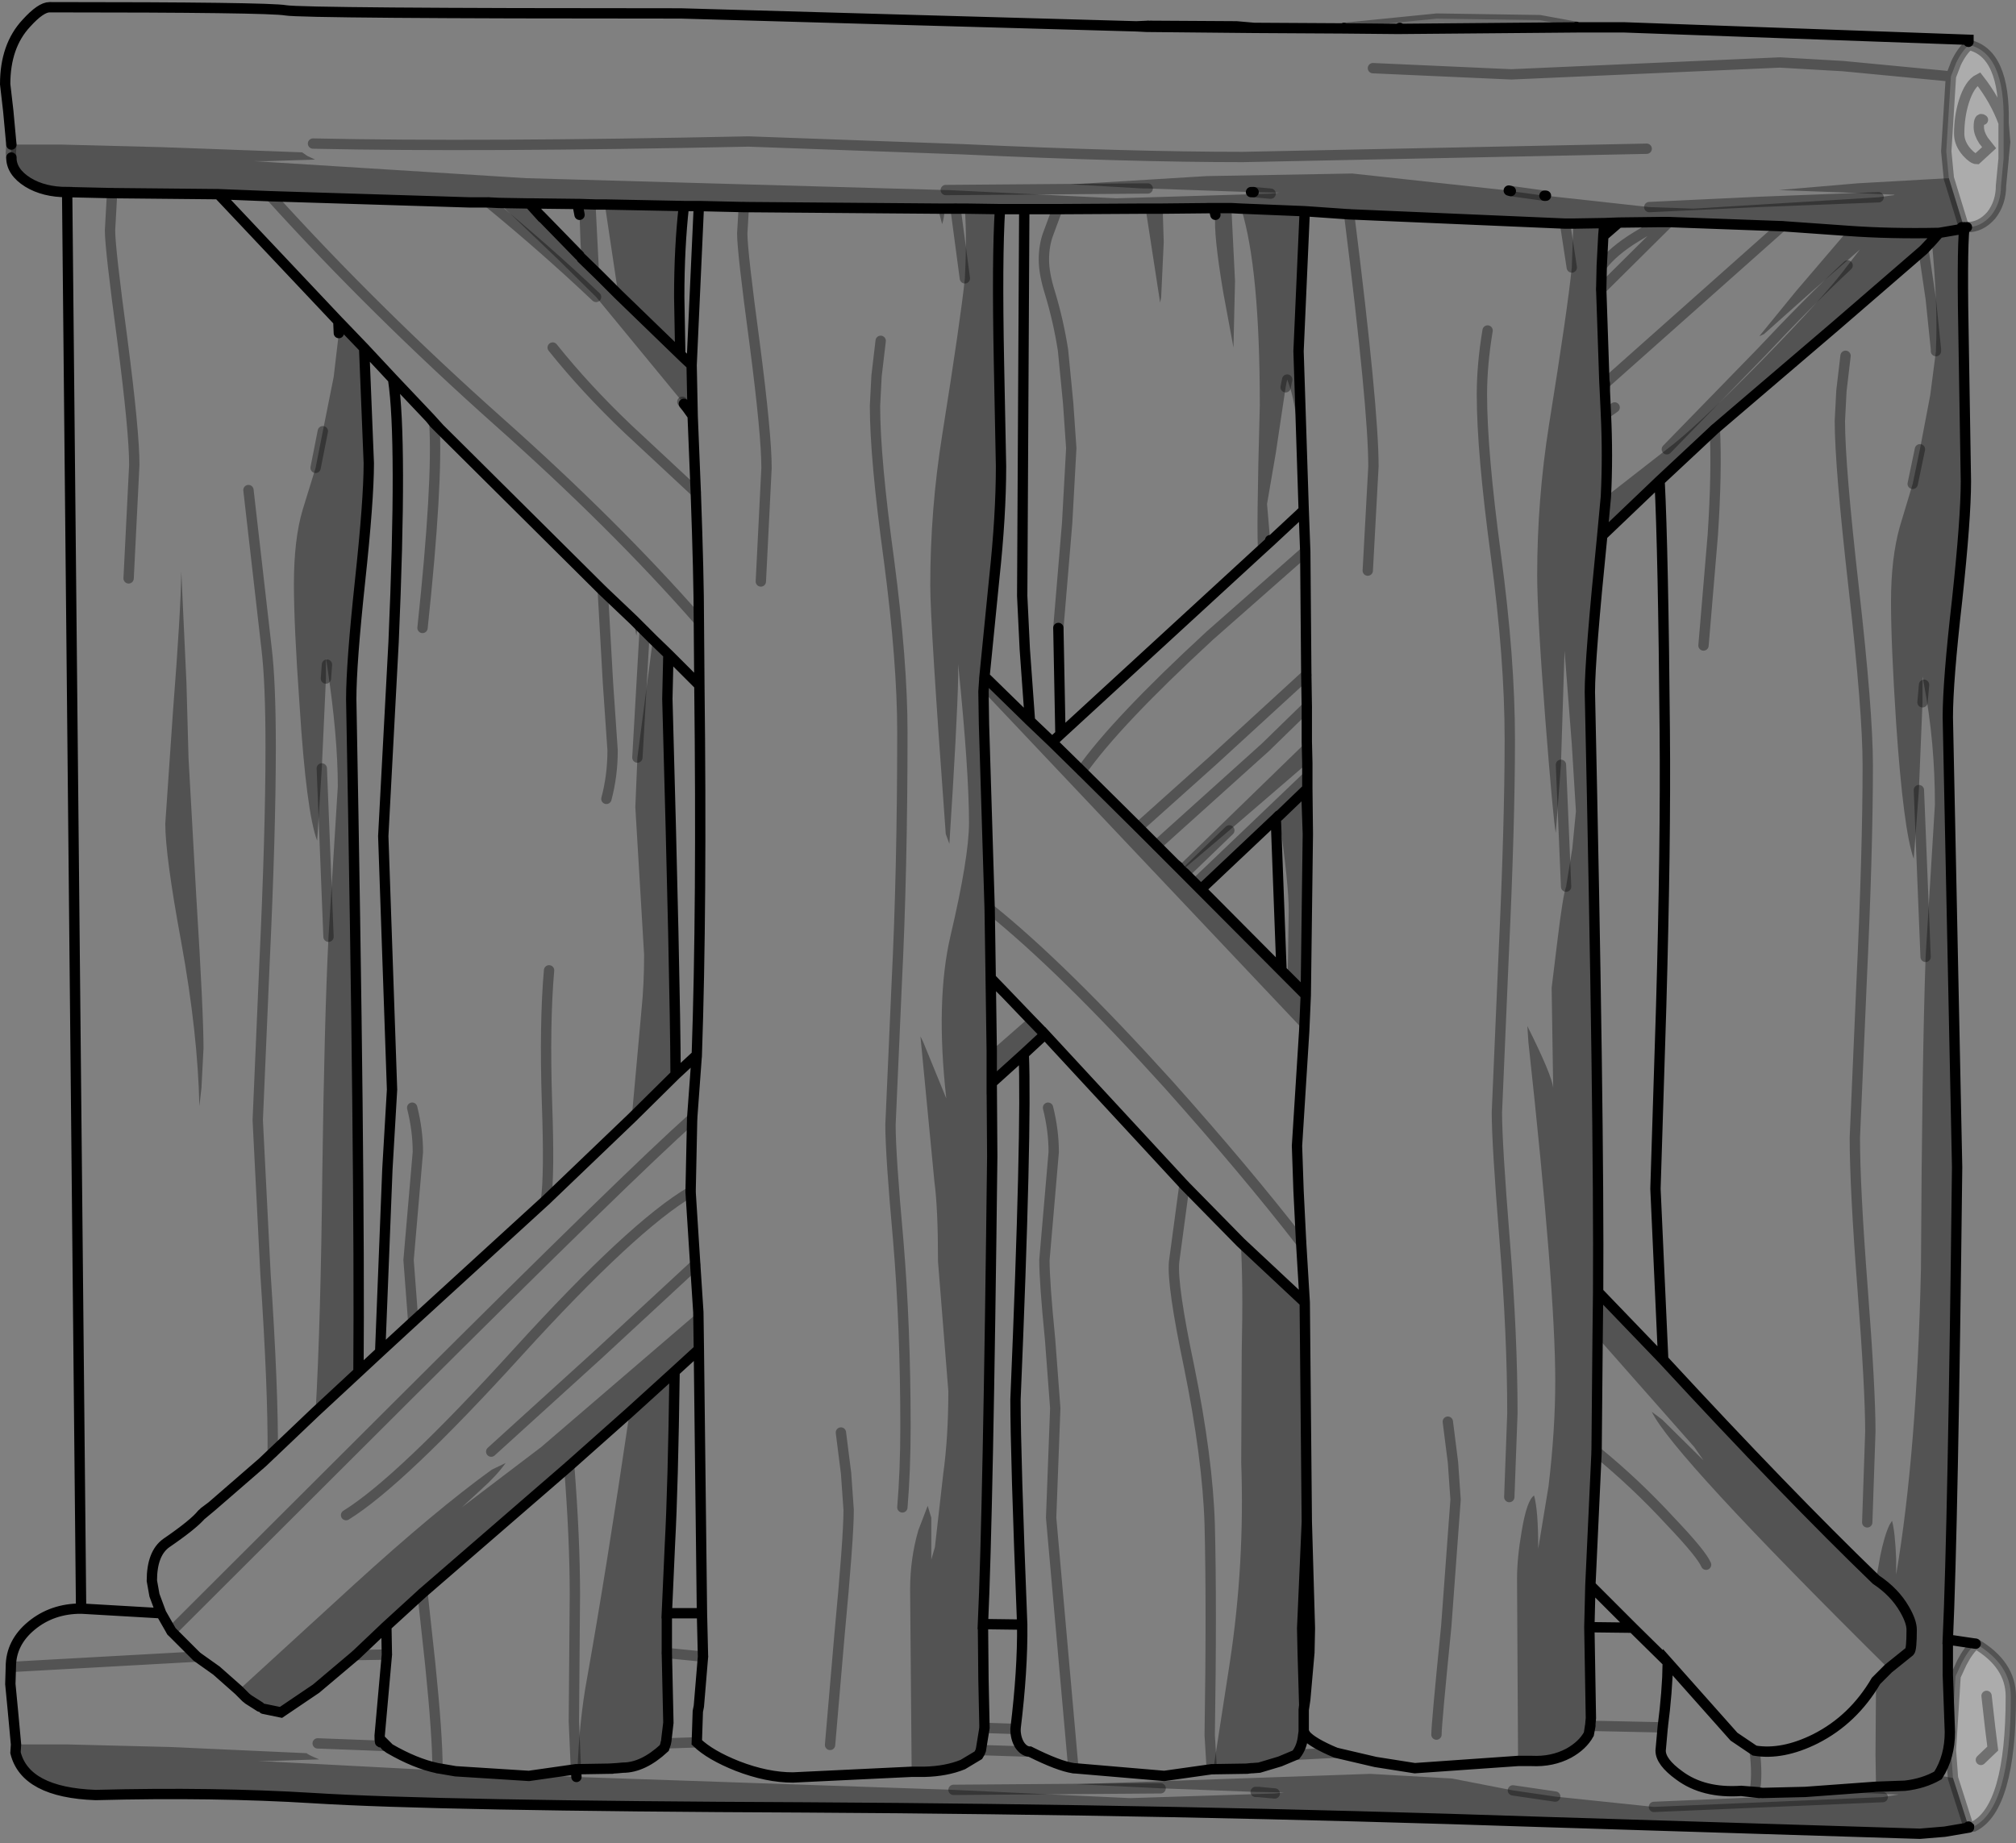 <?xml version="1.0" encoding="UTF-8" standalone="no"?>
<svg xmlns:xlink="http://www.w3.org/1999/xlink" height="178.45px" width="195.15px" xmlns="http://www.w3.org/2000/svg">
  <rect width="100%" height="100%" fill="#808080" stroke="none"/>
  <g transform="matrix(1.0, 0.0, 0.0, 1.0, 97.55, 89.1)">
    <path d="M91.3 -81.7 L80.85 -82.7 74.75 -83.05 48.75 -81.9 35.35 -82.5 48.75 -81.9 74.75 -83.05 80.85 -82.7 91.3 -81.7 90.85 -74.45 91.1 -71.85 82.25 -71.35 74.65 -70.7 81.25 -70.45 85.85 -70.25 85.75 -70.2 84.3 -70.0 72.7 -69.55 62.1 -69.05 72.7 -69.55 84.3 -70.0 66.4 -68.9 62.1 -69.05 52.1 -70.15 51.95 -70.15 49.05 -70.55 48.7 -70.6 48.5 -70.65 33.35 -72.3 19.25 -72.05 6.15 -71.25 13.1 -70.85 -5.8 -70.7 13.1 -70.85 13.55 -70.85 23.55 -70.5 23.8 -70.5 26.3 -70.45 25.45 -70.35 10.5 -69.9 -5.8 -70.7 -6.0 -70.7 -46.65 -71.85 -73.0 -73.5 -71.7 -73.5 -67.05 -73.65 -67.8 -74.0 -68.3 -74.35 -81.85 -74.85 -91.55 -75.1 -96.45 -75.1 -96.75 -78.35 -97.05 -80.95 Q-97.05 -84.65 -95.0 -86.85 -93.6 -88.4 -92.75 -88.4 -71.55 -88.4 -69.9 -88.1 -68.2 -87.8 -31.65 -87.8 L-8.85 -87.15 12.45 -86.55 13.45 -86.5 23.85 -86.4 32.45 -86.35 37.75 -86.3 55.15 -86.45 59.7 -86.45 93.0 -85.25 93.0 -85.05 93.05 -84.75 Q92.35 -84.15 91.8 -83.0 L91.3 -81.7 M53.95 -67.45 L54.75 -67.45 54.6 -63.2 53.95 -67.45 54.6 -63.2 Q54.2 -59.2 52.4 -48.0 51.25 -40.75 51.25 -33.4 51.25 -29.65 52.05 -19.3 52.8 -9.75 53.05 -8.45 L53.55 -15.05 54.05 -3.25 53.55 -15.05 53.9 -26.1 54.0 -24.8 54.6 -17.05 55.0 -10.55 54.65 -6.95 54.05 -3.25 Q53.75 -2.5 53.2 2.05 L52.65 6.55 52.8 16.25 Q52.7 15.05 50.3 10.25 L50.4 11.8 Q53.0 35.65 53.0 44.6 53.0 49.35 52.35 54.8 L51.35 60.85 51.35 60.7 Q51.35 57.15 50.95 55.7 50.25 56.15 49.75 59.15 49.3 61.75 49.3 63.75 L49.4 81.4 39.4 82.1 35.6 81.5 31.75 80.6 Q29.5 79.65 28.85 78.9 L28.65 78.55 28.85 78.9 Q29.5 79.65 31.75 80.6 L35.6 81.5 39.4 82.1 49.4 81.4 49.4 81.45 50.7 81.4 Q52.7 81.5 54.3 80.65 55.65 79.9 56.25 78.8 L56.4 78.0 56.25 78.8 56.4 77.85 56.4 77.8 56.45 77.25 56.3 68.45 60.5 68.5 56.4 64.4 57.0 51.45 57.1 40.4 66.45 51.0 67.35 52.3 63.35 48.35 62.35 47.6 Q64.3 51.7 85.25 72.45 L84.05 73.65 84.0 80.8 84.05 83.9 77.2 84.4 81.5 84.45 86.25 84.65 84.7 84.9 62.55 85.85 84.7 84.9 62.55 85.85 53.0 84.85 48.9 84.25 43.0 83.1 35.1 82.65 6.6 83.65 14.8 84.05 24.0 84.4 24.25 84.4 25.85 84.55 24.25 84.4 26.75 84.45 25.85 84.55 11.85 85.0 -5.25 84.2 14.8 84.05 -5.25 84.2 -41.75 82.95 -45.65 82.75 -41.8 82.2 -41.75 82.95 -41.8 82.2 -45.65 82.75 -50.15 82.55 -53.45 82.4 -72.55 81.4 -71.3 81.4 -66.65 81.25 Q-67.85 80.75 -67.85 80.65 L-81.1 80.05 -91.1 79.8 -96.0 79.8 -96.3 76.55 -96.55 73.95 -96.5 72.3 Q-96.5 69.95 -94.5 68.3 -92.5 66.65 -89.7 66.65 L-91.05 -70.5 -86.7 -70.4 -86.9 -66.8 Q-86.9 -65.05 -85.7 -56.15 -84.55 -47.3 -84.55 -44.1 L-85.1 -33.1 -84.55 -44.1 Q-84.55 -47.3 -85.7 -56.15 -86.9 -65.05 -86.9 -66.8 L-86.7 -70.4 -76.4 -70.3 -71.35 -70.1 -52.0 -69.5 -50.25 -69.5 -49.25 -69.45 -43.55 -64.0 -39.85 -60.35 -31.5 -50.2 -31.35 -50.0 -31.0 -49.55 -30.5 -48.9 -30.5 -48.85 -30.2 -41.45 Q-29.9 -33.2 -29.9 -29.0 L-29.85 -22.75 -29.9 -29.0 Q-38.05 -38.3 -49.3 -48.3 -61.25 -58.95 -71.35 -70.1 -61.25 -58.95 -49.3 -48.3 -38.05 -38.3 -29.9 -29.0 -29.9 -33.2 -30.2 -41.45 L-30.5 -48.85 -30.5 -48.9 -30.6 -53.75 -29.9 -69.15 -25.55 -69.05 -6.75 -68.9 -6.35 -67.4 Q-6.15 -68.0 -6.1 -68.9 L-5.05 -68.9 -4.15 -68.9 Q-3.95 -66.0 -4.15 -62.15 L-5.05 -68.9 -4.15 -62.15 Q-4.55 -58.25 -6.35 -46.95 -7.5 -39.75 -7.5 -32.4 -7.5 -28.75 -6.0 -8.35 L-5.65 -7.4 Q-4.9 -19.0 -4.8 -23.45 L-4.8 -24.8 Q-3.75 -14.45 -3.75 -9.45 -3.75 -6.1 -5.55 1.55 -7.0 7.8 -5.95 17.25 L-8.2 11.75 -8.45 11.25 -7.1 25.3 Q-6.75 27.9 -6.75 33.05 L-5.75 45.6 Q-5.75 50.05 -6.25 53.65 L-7.05 60.7 -7.4 61.9 -7.4 57.85 -7.75 56.7 -8.65 59.05 Q-9.45 61.8 -9.45 64.8 L-9.3 82.45 -20.8 83.0 Q-23.3 83.0 -26.15 81.9 -28.8 80.85 -30.1 79.6 L-30.0 76.6 -29.9 76.1 -29.5 71.3 -29.6 67.1 -29.5 71.3 -29.9 76.1 -30.0 76.6 -30.1 79.6 Q-28.8 80.85 -26.15 81.9 -23.3 83.0 -20.8 83.0 L-9.3 82.45 -9.3 82.5 -8.05 82.45 Q-5.95 82.4 -4.35 81.75 L-2.85 80.85 -2.7 80.6 -2.6 80.35 -2.25 78.2 -2.35 73.5 -2.4 68.15 1.4 68.2 Q0.75 51.8 0.75 46.4 1.85 20.25 1.55 12.95 L3.6 11.05 17.1 25.65 3.6 11.05 2.05 9.45 -1.55 12.6 -1.65 5.65 -1.65 5.6 -1.75 -1.1 -2.3 -19.0 -2.35 -22.15 28.7 10.7 28.85 7.25 28.85 7.2 29.05 -8.35 29.0 -12.75 29.0 -14.6 29.0 -15.2 29.0 -14.6 17.8 -3.9 17.15 -4.55 16.85 -4.8 21.45 -8.7 29.0 -15.2 28.95 -17.3 28.95 -20.65 28.9 -23.75 28.8 -35.7 28.9 -23.75 28.95 -20.65 28.95 -17.3 16.5 -5.2 16.2 -5.45 14.4 -7.25 12.65 -9.0 19.85 -15.45 28.9 -23.75 19.85 -15.45 12.65 -9.0 7.15 -14.45 4.3 -17.25 2.15 -19.3 1.65 -26.25 1.4 -31.4 1.6 -68.85 4.8 -68.85 13.35 -68.9 14.75 -59.8 14.85 -60.3 15.1 -65.65 15.0 -68.9 19.95 -68.95 20.1 -68.95 20.1 -68.3 Q19.9 -66.55 20.85 -60.85 L21.85 -55.45 22.0 -61.9 21.65 -68.95 22.6 -68.9 Q24.4 -63.1 24.4 -49.85 24.05 -37.15 24.25 -35.6 L5.1 -18.0 4.9 -28.3 5.1 -18.0 24.25 -35.6 25.4 -36.65 25.4 -36.8 25.1 -40.3 25.95 -45.25 26.9 -51.6 27.05 -52.35 Q27.95 -50.15 28.15 -46.15 L28.3 -39.35 28.65 -39.7 28.15 -55.1 28.75 -68.65 33.05 -68.35 53.95 -67.45 M59.15 -67.55 L63.2 -67.6 64.0 -67.6 74.95 -67.2 81.3 -66.75 76.3 -60.9 72.75 -56.55 73.2 -56.75 77.8 -60.85 82.5 -64.95 81.3 -63.4 Q77.45 -59.8 72.95 -55.0 L63.8 -45.6 72.95 -55.0 Q77.45 -59.8 81.3 -63.4 79.25 -60.6 72.95 -54.15 66.5 -47.6 63.8 -45.6 L57.9 -41.0 Q58.1 -44.95 57.9 -49.05 L57.8 -51.25 57.75 -52.25 57.45 -61.1 57.5 -63.35 57.65 -66.25 59.15 -67.55 M46.45 -57.1 Q45.9 -53.8 45.9 -50.9 45.9 -45.4 47.25 -35.35 48.6 -25.35 48.6 -17.5 48.6 -9.25 48.0 3.5 L47.35 18.6 Q47.35 21.65 48.1 30.95 48.85 40.25 48.85 47.75 L48.55 55.85 48.85 47.75 Q48.85 40.25 48.1 30.95 47.35 21.65 47.35 18.6 L48.0 3.5 Q48.6 -9.25 48.6 -17.5 48.6 -25.35 47.25 -35.35 45.9 -45.4 45.9 -50.9 45.9 -53.8 46.45 -57.1 M57.75 -52.25 L57.8 -51.95 57.8 -51.25 57.8 -51.95 57.75 -52.25 M61.85 -74.7 L44.75 -74.35 22.75 -73.9 Q11.8 -73.9 -4.4 -74.65 L-25.1 -75.4 Q-51.1 -74.85 -67.25 -75.2 -51.1 -74.85 -25.1 -75.4 L-4.4 -74.65 Q11.8 -73.9 22.75 -73.9 L44.75 -74.35 61.85 -74.7 M57.45 -61.1 L64.0 -67.6 57.45 -61.1 M57.8 -51.95 L74.95 -67.2 57.8 -51.95 M57.5 -63.35 Q58.6 -64.8 60.8 -66.15 L63.2 -67.6 60.8 -66.15 Q58.6 -64.8 57.5 -63.35 M20.1 -68.3 L19.95 -68.95 20.1 -68.3 M4.9 -28.3 L5.75 -38.45 6.15 -45.7 5.85 -50.05 5.35 -55.2 Q4.9 -58.05 4.1 -60.7 3.5 -62.6 3.5 -63.95 3.5 -65.4 3.95 -66.55 L4.8 -68.85 3.95 -66.55 Q3.5 -65.4 3.5 -63.95 3.5 -62.6 4.1 -60.7 4.9 -58.05 5.35 -55.2 L5.85 -50.05 6.15 -45.7 5.75 -38.45 4.9 -28.3 M5.1 -18.0 L4.3 -17.25 5.1 -18.0 M25.45 -70.35 L23.8 -70.5 25.45 -70.35 M28.3 -39.35 L25.4 -36.65 28.3 -39.35 M34.85 -33.85 L35.4 -43.95 Q35.4 -49.6 33.05 -68.35 35.4 -49.6 35.4 -43.95 L34.85 -33.85 M28.65 -39.7 L28.8 -35.7 28.65 -39.7 M28.8 -35.7 L19.55 -27.55 Q10.45 -19.15 7.15 -14.45 10.45 -19.15 19.55 -27.55 L28.8 -35.7 M28.75 37.0 L28.4 31.2 28.15 26.2 28.0 21.85 28.7 10.7 28.0 21.85 28.15 26.2 28.4 31.2 28.75 37.0 22.55 31.2 Q22.8 34.9 22.65 41.8 L22.6 52.5 Q22.95 62.3 21.5 71.85 L19.9 82.2 23.1 82.15 23.2 82.15 23.6 82.1 23.7 82.1 24.35 82.05 26.35 81.45 27.9 80.8 Q28.5 80.05 28.6 78.9 L28.65 78.55 28.65 76.45 28.8 75.45 29.2 70.9 29.25 68.55 29.2 70.9 28.8 75.45 28.65 76.45 28.7 76.0 28.55 70.9 28.5 68.55 29.25 68.55 28.95 58.25 28.75 37.0 M28.95 -20.65 L24.95 -16.75 14.4 -7.25 24.95 -16.75 28.95 -20.65 M21.45 -8.7 L17.15 -4.55 21.45 -8.7 M18.7 -3.0 L25.95 -9.85 26.25 -10.15 26.25 -10.1 Q27.2 -3.5 27.2 -0.95 L27.1 5.45 26.5 4.85 25.95 -9.85 26.5 4.85 18.7 -3.0 M28.85 -12.6 L29.0 -12.75 28.9 -12.65 28.85 -12.6 M26.25 -10.1 L25.95 -9.85 26.25 -10.1 M67.35 -26.6 L68.25 -37.3 Q68.65 -43.35 68.45 -47.55 68.65 -43.35 68.25 -37.3 L67.35 -26.6 M63.1 -42.55 L68.45 -47.55 80.15 -57.55 88.65 -64.9 89.35 -60.15 89.85 -55.3 89.35 -60.15 88.65 -64.9 89.45 -65.75 Q90.05 -59.45 89.85 -55.3 L89.85 -55.1 89.3 -50.85 88.3 -45.6 87.6 -42.25 86.35 -38.1 Q85.5 -35.05 85.5 -30.85 85.5 -26.7 86.0 -19.05 86.7 -8.75 87.7 -5.95 L88.2 -12.6 88.85 3.55 88.2 -12.6 88.55 -21.1 88.7 -22.8 88.55 -21.1 88.55 -23.6 88.7 -22.8 Q89.75 -17.25 89.75 -11.2 L88.85 3.55 Q88.5 13.55 88.4 33.75 88.0 51.6 86.0 63.35 L86.0 61.85 Q85.9 59.25 85.6 58.15 L85.35 58.55 Q84.85 59.6 84.45 61.6 L84.05 63.85 Q75.5 55.6 63.45 42.55 L62.7 26.0 63.25 8.45 Q63.7 -7.4 63.6 -18.35 63.45 -35.65 63.1 -42.55 M81.1 -54.65 L80.7 -51.25 80.55 -48.35 Q80.55 -44.0 81.9 -32.1 83.25 -20.2 83.25 -15.0 83.25 -6.7 82.65 6.05 L82.0 21.05 Q82.0 25.9 82.75 35.65 83.5 45.45 83.5 49.5 L83.2 58.3 83.5 49.5 Q83.5 45.45 82.75 35.65 82.0 25.9 82.0 21.05 L82.65 6.05 Q83.25 -6.7 83.25 -15.0 83.25 -20.2 81.9 -32.1 80.55 -44.0 80.55 -48.35 L80.7 -51.25 81.1 -54.65 M58.75 -49.65 L57.9 -49.05 58.75 -49.65 M91.0 69.65 L93.7 70.05 Q93.0 70.65 92.35 71.9 L91.75 73.2 91.0 73.05 91.75 73.2 91.3 80.35 91.5 83.05 90.05 82.8 Q91.2 81.0 91.2 78.6 L91.0 73.05 91.0 69.65 M67.6 62.4 Q67.15 61.35 64.2 58.25 60.8 54.55 57.0 51.45 60.8 54.55 64.2 58.25 67.15 61.35 67.6 62.4 M63.4 78.15 L63.2 80.4 Q63.2 81.5 65.0 82.8 67.35 84.55 71.0 84.3 L72.3 84.45 73.05 84.5 77.2 84.4 73.05 84.5 72.3 84.45 71.0 84.3 Q67.35 84.55 65.0 82.8 63.2 81.5 63.2 80.4 L63.4 78.15 56.4 78.0 63.4 78.15 Q63.85 74.7 63.9 71.85 L70.3 79.05 72.3 80.4 Q75.0 80.85 78.2 79.25 81.85 77.4 84.05 73.65 81.85 77.4 78.2 79.25 75.0 80.85 72.3 80.4 72.6 82.8 72.3 84.4 72.6 82.8 72.3 80.4 L70.3 79.05 63.9 71.85 Q63.85 74.7 63.4 78.15 M6.35 82.1 L4.2 57.85 4.6 47.25 4.1 40.6 Q3.55 35.05 3.55 32.9 L4.45 22.45 Q4.45 20.35 3.9 18.15 4.45 20.35 4.45 22.45 L3.55 32.9 Q3.55 35.05 4.1 40.6 L4.6 47.25 4.2 57.85 6.35 82.1 15.15 82.85 19.75 82.2 15.15 82.85 6.35 82.1 Q4.95 81.9 2.15 80.5 L2.1 80.5 Q1.55 80.45 1.15 79.85 0.75 79.2 0.75 78.3 1.45 72.6 1.4 68.2 1.45 72.6 0.75 78.3 0.75 79.2 1.15 79.85 1.55 80.45 2.1 80.5 L2.15 80.5 Q4.95 81.9 6.35 82.1 M17.1 25.65 L16.1 33.1 Q15.9 35.35 17.55 43.2 19.35 52.05 19.55 58.5 19.75 66.4 19.55 78.9 L19.75 82.2 19.55 78.9 Q19.75 66.4 19.55 58.5 19.35 52.05 17.55 43.2 15.9 35.35 16.1 33.1 L17.1 25.65 22.55 31.2 17.1 25.65 M28.4 31.2 Q23.05 24.3 15.6 15.95 5.35 4.6 -1.75 -1.1 5.35 4.6 15.6 15.95 23.05 24.3 28.4 31.2 M19.9 82.2 L19.75 82.2 19.9 82.2 M29.2 70.9 L28.55 70.9 29.2 70.9 M28.7 76.0 L28.8 75.45 28.7 76.0 M28.85 78.9 L28.6 78.9 28.85 78.9 M41.5 78.85 Q41.5 77.85 42.45 68.35 L43.35 56.1 43.1 52.5 42.6 48.55 43.1 52.5 43.35 56.1 42.45 68.35 Q41.5 77.85 41.5 78.85 M27.9 80.8 L31.75 80.6 27.9 80.8 M56.4 78.0 L56.4 77.85 56.4 78.0 M60.5 68.5 L63.9 71.85 60.5 68.5 M71.0 84.3 L72.3 84.4 72.3 84.45 72.3 84.4 71.0 84.3 M73.05 84.5 L72.3 84.4 73.05 84.5 M-46.3 -69.4 L-45.85 -69.4 -41.65 -69.35 -41.45 -69.35 -41.45 -68.3 -41.35 -65.5 -41.25 -64.1 -41.45 -64.35 -45.25 -68.25 -45.4 -68.4 -45.85 -68.9 -46.3 -69.4 M-39.9 -69.3 L-39.0 -69.3 -37.7 -60.6 -39.55 -62.45 -39.9 -69.3 M-23.9 -32.8 L-23.35 -43.8 Q-23.35 -47.0 -24.5 -55.85 -25.7 -64.75 -25.7 -66.5 L-25.55 -69.05 -25.7 -66.5 Q-25.7 -64.75 -24.5 -55.85 -23.35 -47.0 -23.35 -43.8 L-23.9 -32.8 M-50.25 -69.5 Q-44.7 -64.95 -39.85 -60.35 -44.7 -64.95 -50.25 -69.5 M-12.3 -56.1 L-12.7 -52.7 -12.85 -49.8 Q-12.85 -44.75 -11.5 -34.9 -10.2 -25.0 -10.2 -18.2 -10.2 -4.8 -10.75 6.2 L-11.35 19.8 Q-11.35 22.7 -10.6 31.0 -9.9 39.35 -9.9 49.05 -9.9 53.25 -10.2 56.85 -9.9 53.25 -9.9 49.05 -9.9 39.35 -10.6 31.0 -11.35 22.7 -11.35 19.8 L-10.75 6.2 Q-10.2 -4.8 -10.2 -18.2 -10.2 -25.0 -11.5 -34.9 -12.85 -44.75 -12.85 -49.8 L-12.7 -52.7 -12.3 -56.1 M-64.7 -57.9 L-64.75 -56.85 -65.25 -52.6 -66.3 -47.35 -67.0 -43.8 -68.25 -39.75 Q-69.1 -36.9 -69.1 -32.55 -69.1 -28.5 -68.55 -20.8 -67.9 -10.5 -66.85 -7.7 L-66.4 -14.7 -66.0 -23.4 -66.0 -25.35 -65.9 -24.75 Q-64.85 -17.85 -64.85 -12.95 L-65.75 1.6 Q-66.15 9.55 -66.35 24.4 -66.5 38.85 -67.0 47.6 L-62.85 43.75 -60.75 41.8 -60.05 24.1 -59.6 16.4 -60.45 -8.15 -59.45 -26.95 Q-58.6 -46.5 -59.5 -52.4 L-62.3 -55.4 -64.7 -57.9 -64.8 -58.0 -64.75 -56.85 -64.8 -58.0 -64.7 -57.9 M-64.8 -58.0 L-76.4 -70.3 -64.8 -58.0 M-41.45 -68.3 L-41.65 -69.35 -41.45 -68.3 M-45.85 -69.4 L-45.85 -68.9 -45.85 -69.4 M-36.2 -29.05 L-39.2 -31.9 -55.0 -47.6 -55.95 -48.65 -59.5 -52.4 -55.95 -48.65 -55.0 -47.6 -39.2 -31.9 -36.2 -29.05 -35.95 -27.55 -35.8 -28.65 -36.2 -29.05 M-34.35 -27.2 L-35.15 -28.0 -35.8 -28.65 -35.15 -28.0 -34.35 -27.2 -35.85 -15.75 -36.05 -10.95 -35.2 3.35 Q-35.2 6.2 -35.45 8.65 L-36.4 19.15 -32.15 14.95 -30.1 13.05 Q-29.6 -1.35 -29.85 -22.75 L-32.85 -25.75 -34.35 -27.2 M-56.65 -28.3 Q-55.15 -42.4 -55.5 -48.1 -55.15 -42.4 -56.65 -28.3 M-55.0 -47.6 L-55.5 -48.1 -55.95 -48.65 -55.5 -48.1 -55.0 -47.6 M-71.15 51.55 Q-71.1 45.5 -71.85 34.25 L-72.6 19.35 -71.95 4.25 Q-71.35 -8.5 -71.35 -16.75 -71.35 -23.05 -71.75 -26.35 L-73.5 -41.65 -71.75 -26.35 Q-71.35 -23.05 -71.35 -16.75 -71.35 -8.5 -71.95 4.25 L-72.6 19.35 -71.85 34.25 Q-71.1 45.5 -71.15 51.55 L-67.0 47.6 -71.15 51.55 -72.15 52.5 -77.05 56.75 -77.65 57.25 -77.65 57.2 -77.05 56.75 -77.65 57.2 -77.65 57.25 -77.05 56.75 -72.15 52.5 -71.15 51.55 M-79.3 -15.7 L-79.5 -22.95 -80.0 -33.75 Q-80.05 -29.9 -80.8 -20.3 L-81.55 -9.35 Q-81.55 -6.25 -80.0 2.15 -78.4 10.95 -78.25 18.0 L-78.05 16.25 -77.85 12.4 Q-77.85 8.95 -78.55 -2.3 L-79.3 -15.7 M-65.9 -24.75 L-66.0 -23.4 -65.9 -24.75 M-39.2 -31.9 L-38.7 -23.0 -38.25 -16.45 Q-38.25 -14.0 -38.85 -11.75 -38.25 -14.0 -38.25 -16.45 L-38.7 -23.0 -39.2 -31.9 M-30.2 -41.45 L-36.75 -47.55 Q-40.85 -51.45 -44.05 -55.45 -40.85 -51.45 -36.75 -47.55 L-30.2 -41.45 M-35.15 -28.0 L-35.85 -15.75 -35.15 -28.0 M2.05 9.45 L-0.25 7.05 -1.65 5.6 -0.25 7.05 2.05 9.45 M-30.5 -48.85 L-31.0 -49.55 -30.5 -48.85 M-0.25 7.05 L-1.65 5.65 -0.25 7.05 M-29.95 37.95 L-30.25 33.35 -30.7 26.3 -30.55 19.2 -30.1 13.05 -30.55 19.2 -30.7 26.3 -30.25 33.35 -29.95 37.95 -45.15 51.0 -52.85 56.85 -50.9 55.05 Q-49.5 53.8 -48.6 52.55 L-49.95 53.2 Q-55.35 57.1 -63.25 64.3 L-74.45 74.55 -76.6 72.65 -78.5 71.3 -76.6 72.65 -74.45 74.55 -73.75 75.25 -73.5 75.45 -72.4 76.15 -72.05 76.35 -70.35 76.7 -66.95 74.4 -63.1 71.15 -60.1 71.1 -60.15 68.35 -60.1 71.1 -60.8 78.95 Q-60.8 79.95 -60.65 79.4 L-59.85 80.2 Q-57.35 81.65 -55.2 82.1 -57.35 81.65 -59.85 80.2 L-60.65 79.4 Q-60.8 79.95 -60.8 78.95 L-60.1 71.1 -63.1 71.15 -60.15 68.35 -56.65 65.15 -55.9 72.05 Q-55.2 78.95 -55.2 82.1 -55.2 78.95 -55.9 72.05 L-56.65 65.15 -42.45 52.85 -36.6 47.65 Q-38.85 62.9 -40.75 73.55 -41.45 77.35 -41.65 82.2 L-38.6 82.15 -38.3 82.15 -37.8 82.1 -37.25 82.05 Q-35.3 82.05 -33.25 80.15 L-33.15 79.85 -33.05 79.35 -32.85 77.7 -33.0 70.95 -33.0 67.1 -29.6 67.1 -29.9 41.55 -29.95 37.95 M-60.75 41.8 L-57.55 38.85 -44.7 27.1 -36.4 19.15 -44.7 27.1 -57.55 38.85 -60.75 41.8 M-30.25 33.35 L-39.65 42.05 -50.0 51.45 -39.65 42.05 -30.25 33.35 M-44.7 27.1 Q-44.35 24.75 -44.6 17.7 -44.85 9.95 -44.4 4.85 -44.85 9.95 -44.6 17.7 -44.35 24.75 -44.7 27.1 M-57.55 38.85 L-58.0 32.9 -57.1 22.45 Q-57.1 20.35 -57.65 18.15 -57.1 20.35 -57.1 22.45 L-58.0 32.9 -57.55 38.85 M-41.8 82.2 L-42.0 77.55 -41.9 65.3 Q-41.9 59.9 -42.45 52.85 -41.9 59.9 -41.9 65.3 L-42.0 77.55 -41.8 82.2 -41.65 82.2 -41.8 82.2 M-96.5 72.3 L-78.5 71.3 -96.5 72.3 M-77.65 57.25 L-78.0 57.5 -77.65 57.2 -78.0 57.5 -77.65 57.25 M-55.2 82.1 L-53.45 82.4 -55.2 82.1 M-60.2 79.95 L-59.85 80.2 -60.2 79.95 -60.65 79.4 -60.2 79.95 -66.8 79.7 -60.2 79.95 M-33.0 70.95 L-29.5 71.3 -33.0 70.95 M-17.2 79.85 L-16.3 69.35 Q-15.4 59.8 -15.4 57.1 L-15.65 53.55 -16.15 49.6 -15.65 53.55 -15.4 57.1 Q-15.4 59.8 -16.3 69.35 L-17.2 79.85 M-32.85 77.7 L-33.05 79.45 -33.1 79.7 -33.15 79.85 -33.1 79.7 -33.05 79.45 -33.15 79.85 -33.05 79.45 -33.05 79.35 -33.05 79.45 -32.85 77.7 M-30.1 79.6 L-33.1 79.7 -30.1 79.6 M-30.55 19.2 Q-36.55 24.55 -58.5 46.45 L-80.95 68.85 -58.5 46.45 Q-36.55 24.55 -30.55 19.2 M-30.7 26.3 Q-36.25 29.55 -47.4 41.8 -58.8 54.35 -64.05 57.6 -58.8 54.35 -47.4 41.8 -36.25 29.55 -30.7 26.3 M-81.95 67.1 L-82.6 65.35 -82.85 63.95 Q-82.85 61.3 -81.45 60.3 -78.75 58.45 -78.0 57.5 -78.75 58.45 -81.45 60.3 -82.85 61.3 -82.85 63.95 L-82.6 65.35 -81.95 67.1 -80.95 68.85 -78.5 71.3 -80.95 68.85 -81.95 67.1 -89.7 66.65 -81.95 67.1 M2.1 80.5 L-2.6 80.35 2.1 80.5 M0.75 78.3 L-2.25 78.2 0.75 78.3 M-66.4 -14.7 L-65.75 1.6 -66.4 -14.7" fill="#ffffff" fill-opacity="0.0" fill-rule="evenodd" stroke="none"/>
    <path d="M91.3 -81.7 L91.8 -83.0 Q92.35 -84.15 93.05 -84.75 96.55 -83.95 96.4 -77.2 95.6 -79.4 94.0 -81.45 93.1 -81.0 92.55 -79.25 92.1 -77.8 92.1 -76.15 92.1 -75.2 92.85 -74.35 93.45 -73.7 93.8 -73.7 L95.0 -74.8 94.45 -75.5 Q94.0 -76.2 94.0 -76.8 94.0 -77.8 94.4 -77.5 94.0 -77.8 94.0 -76.8 94.0 -76.2 94.45 -75.5 L95.0 -74.8 93.8 -73.7 Q93.45 -73.7 92.85 -74.35 92.1 -75.2 92.1 -76.15 92.1 -77.8 92.55 -79.25 93.1 -81.0 94.0 -81.45 95.6 -79.4 96.4 -77.2 L96.4 -73.85 96.4 -73.75 96.15 -71.15 Q96.15 -69.45 95.2 -68.25 94.2 -67.1 92.85 -67.1 L92.6 -67.05 92.6 -67.1 92.5 -67.3 91.1 -71.85 90.85 -74.45 91.3 -81.7 M55.15 -86.45 L37.75 -86.3 32.45 -86.35 32.55 -86.4 41.55 -87.3 51.5 -87.15 55.05 -86.5 55.15 -86.45 M23.85 -86.4 L13.45 -86.5 12.45 -86.55 13.6 -86.6 13.85 -86.6 22.15 -86.55 23.85 -86.4 M37.95 -86.4 L41.55 -87.3 37.95 -86.4 37.75 -86.3 37.95 -86.4 M13.6 -86.55 L13.45 -86.5 13.6 -86.55 13.85 -86.6 13.6 -86.55 M93.7 70.05 Q97.1 72.05 97.1 75.15 97.1 85.95 93.5 87.75 L93.05 87.85 93.05 87.8 93.0 87.75 91.5 83.05 91.3 80.35 91.75 73.2 92.35 71.9 Q93.0 70.65 93.7 70.05 M94.2 81.3 L95.35 80.2 95.1 78.2 94.75 75.1 95.1 78.2 95.35 80.2 94.2 81.3 M93.5 87.75 L93.05 87.8 93.5 87.75" fill="#ffffff" fill-opacity="0.349" fill-rule="evenodd" stroke="none"/>
    <path d="M-96.45 -75.1 L-91.55 -75.1 -81.85 -74.85 -68.3 -74.35 -67.8 -74.0 -67.05 -73.65 -71.7 -73.5 -73.0 -73.5 -46.65 -71.85 -6.0 -70.7 -5.8 -70.7 10.5 -69.9 25.45 -70.35 26.3 -70.45 23.8 -70.5 23.55 -70.5 13.55 -70.85 13.1 -70.85 6.15 -71.25 19.25 -72.05 33.35 -72.3 48.5 -70.65 48.7 -70.6 49.05 -70.55 51.95 -70.15 52.1 -70.15 62.1 -69.05 66.4 -68.9 84.3 -70.0 85.75 -70.2 85.85 -70.25 81.25 -70.45 74.65 -70.7 82.25 -71.35 91.1 -71.85 92.5 -67.3 92.35 -67.1 92.5 -67.3 92.6 -67.1 92.6 -67.05 Q92.35 -64.75 92.55 -54.85 L92.75 -42.5 Q92.75 -38.9 91.9 -31.0 91.0 -23.15 91.0 -19.65 L91.9 23.9 Q91.5 58.65 91.0 69.65 L91.0 73.05 91.2 78.6 Q91.2 81.0 90.05 82.8 88.65 83.6 86.85 83.8 L84.05 83.9 86.85 83.8 Q88.65 83.6 90.05 82.8 L91.5 83.05 93.0 87.75 93.05 87.8 93.05 87.85 90.7 88.25 88.3 88.45 51.55 87.3 Q16.2 86.1 -19.5 85.9 -55.25 85.75 -67.2 85.0 -76.9 84.4 -88.3 84.7 -95.1 84.45 -96.05 80.6 L-96.1 80.2 Q-96.1 80.7 -96.0 79.8 L-91.1 79.8 -81.1 80.05 -67.85 80.65 Q-67.85 80.75 -66.65 81.25 L-71.3 81.4 -72.55 81.4 -53.45 82.4 -50.15 82.55 -45.65 82.75 -46.35 82.85 -53.45 82.4 -46.35 82.85 -45.65 82.75 -41.75 82.95 -5.25 84.2 11.85 85.0 25.85 84.55 26.75 84.45 24.25 84.4 24.0 84.4 14.8 84.05 6.6 83.65 35.1 82.65 43.0 83.1 48.9 84.25 53.0 84.85 62.55 85.85 84.7 84.9 86.25 84.65 81.5 84.45 77.2 84.4 84.05 83.9 84.0 80.8 84.05 73.65 85.25 72.45 87.3 70.8 Q87.5 70.6 87.5 68.7 87.5 67.9 86.8 66.7 85.85 65.05 84.05 63.85 85.85 65.05 86.8 66.7 87.5 67.9 87.5 68.7 87.5 70.6 87.3 70.8 L85.25 72.45 Q64.3 51.7 62.35 47.6 L63.35 48.35 67.35 52.3 66.45 51.0 57.1 40.4 57.0 51.45 56.4 64.4 56.3 68.45 56.45 77.25 56.4 77.8 56.4 77.85 56.25 78.8 Q55.65 79.9 54.3 80.65 52.7 81.5 50.7 81.4 L49.4 81.45 49.4 81.4 49.3 63.75 Q49.3 61.75 49.75 59.15 50.25 56.15 50.95 55.7 51.35 57.15 51.35 60.7 L51.35 60.85 52.35 54.8 Q53.0 49.35 53.0 44.6 53.0 35.65 50.4 11.8 L50.3 10.25 Q52.7 15.05 52.8 16.25 L52.65 6.55 53.2 2.05 Q53.75 -2.5 54.05 -3.25 L54.65 -6.95 55.0 -10.55 54.6 -17.05 54.0 -24.8 53.9 -26.1 53.55 -15.05 53.05 -8.45 Q52.8 -9.75 52.05 -19.3 51.25 -29.65 51.25 -33.4 51.25 -40.75 52.4 -48.0 54.2 -59.2 54.6 -63.2 L54.75 -67.45 53.95 -67.45 33.05 -68.35 28.75 -68.65 28.15 -55.1 28.65 -39.7 28.3 -39.35 28.15 -46.15 Q27.95 -50.15 27.05 -52.35 L26.9 -51.6 25.95 -45.25 25.1 -40.3 25.4 -36.8 25.4 -36.65 24.25 -35.6 Q24.05 -37.15 24.4 -49.85 24.4 -63.1 22.6 -68.9 L21.65 -68.95 22.0 -61.9 21.85 -55.45 20.85 -60.85 Q19.9 -66.55 20.1 -68.3 L20.1 -68.95 21.65 -68.95 20.1 -68.95 19.95 -68.95 15.0 -68.9 15.1 -65.65 14.85 -60.3 14.75 -59.8 13.35 -68.9 15.0 -68.9 13.35 -68.9 4.8 -68.85 1.6 -68.85 -0.75 -68.85 -4.15 -68.9 -0.75 -68.85 Q-1.05 -64.2 -0.85 -54.0 L-0.65 -43.95 Q-0.65 -39.2 -1.3 -33.15 L-2.25 -23.6 2.15 -19.3 4.3 -17.25 7.15 -14.45 12.65 -9.0 14.4 -7.25 16.2 -5.45 16.5 -5.2 28.95 -17.3 29.0 -15.2 21.45 -8.7 16.85 -4.8 17.15 -4.55 17.8 -3.9 29.0 -14.6 29.0 -12.75 28.85 -12.6 26.25 -10.1 28.85 -12.6 28.9 -12.65 29.05 -8.35 28.85 7.2 28.85 7.25 28.7 10.7 -2.35 -22.15 -2.3 -19.0 -1.75 -1.1 -1.65 5.6 -1.65 5.65 -1.55 12.6 2.05 9.45 3.6 11.05 1.55 12.95 -1.55 15.75 -1.55 12.6 -1.55 15.75 -1.5 22.85 Q-1.9 57.2 -2.4 68.15 L-2.35 73.5 -2.25 78.2 -2.6 80.35 -2.7 80.6 -2.85 80.85 -4.35 81.75 Q-5.95 82.4 -8.05 82.45 L-9.3 82.45 -8.05 82.45 -9.3 82.5 -9.3 82.45 -9.45 64.8 Q-9.45 61.8 -8.65 59.05 L-7.75 56.7 -7.4 57.85 -7.4 61.9 -7.05 60.7 -6.25 53.65 Q-5.75 50.05 -5.75 45.6 L-6.75 33.05 Q-6.75 27.9 -7.1 25.3 L-8.45 11.25 -8.2 11.75 -5.95 17.25 Q-7.0 7.8 -5.55 1.55 -3.75 -6.1 -3.75 -9.45 -3.75 -14.45 -4.8 -24.8 L-4.8 -23.45 Q-4.9 -19.0 -5.65 -7.4 L-6.0 -8.35 Q-7.5 -28.75 -7.5 -32.4 -7.5 -39.75 -6.35 -46.95 -4.55 -58.25 -4.15 -62.15 -3.95 -66.0 -4.15 -68.9 L-5.05 -68.9 -6.1 -68.9 -6.75 -68.9 -6.1 -68.9 Q-6.15 -68.0 -6.35 -67.4 L-6.75 -68.9 -25.55 -69.05 -29.9 -69.15 -31.35 -69.15 -39.0 -69.3 -31.35 -69.15 Q-31.8 -65.15 -31.8 -60.35 L-31.7 -54.85 -31.4 -54.5 -30.6 -53.75 -30.5 -48.9 -31.0 -49.55 -31.35 -50.0 -31.5 -50.2 -39.85 -60.35 -43.55 -64.0 -49.25 -69.45 -50.25 -69.5 -52.0 -69.5 -71.35 -70.1 -76.4 -70.3 -86.7 -70.4 -91.05 -70.5 Q-93.3 -70.5 -94.85 -71.45 -96.45 -72.45 -96.45 -73.85 L-96.5 -74.3 -96.45 -75.1 M57.75 -67.5 L54.75 -67.45 57.75 -67.5 57.65 -66.25 57.5 -63.35 57.45 -61.1 57.75 -52.25 57.8 -51.25 57.9 -49.05 Q58.1 -44.95 57.9 -41.0 L57.55 -37.25 57.9 -41.0 63.8 -45.6 Q66.5 -47.6 72.95 -54.15 79.25 -60.6 81.3 -63.4 L82.5 -64.95 77.8 -60.85 73.2 -56.75 72.75 -56.55 76.3 -60.9 81.3 -66.75 74.95 -67.2 64.0 -67.6 63.2 -67.6 59.15 -67.55 57.75 -67.5 M92.35 -67.1 L92.2 -66.9 90.15 -66.55 Q85.45 -66.45 81.3 -66.75 85.45 -66.45 90.15 -66.55 L92.2 -66.9 92.35 -67.1 M22.6 -68.9 L28.75 -68.65 22.6 -68.9 M28.75 37.0 L28.95 58.25 28.5 68.55 28.55 70.9 28.7 76.0 28.65 76.45 28.65 78.55 28.6 78.9 Q28.5 80.05 27.9 80.8 L26.35 81.45 24.35 82.05 23.7 82.1 23.6 82.1 23.1 82.15 23.6 82.1 23.2 82.15 23.1 82.15 19.9 82.2 21.5 71.85 Q22.95 62.3 22.6 52.5 L22.65 41.8 Q22.8 34.9 22.55 31.2 L28.75 37.0 M16.85 -4.8 L16.75 -4.9 16.5 -5.2 16.75 -4.9 16.85 -4.8 28.85 7.25 16.85 -4.8 M18.7 -3.0 L17.8 -3.9 18.7 -3.0 26.5 4.85 27.1 5.45 27.2 -0.95 Q27.2 -3.5 26.25 -10.1 L26.25 -10.15 25.95 -9.85 18.7 -3.0 M16.2 -5.45 L16.75 -4.9 16.2 -5.45 M28.85 7.2 L27.1 5.45 28.85 7.2 M68.45 -47.55 L63.1 -42.55 57.55 -37.25 Q56.35 -25.4 56.35 -22.1 57.25 18.95 57.15 36.0 L57.1 40.4 57.15 36.0 63.45 42.55 Q75.5 55.6 84.05 63.85 L84.45 61.6 Q84.85 59.6 85.35 58.55 L85.6 58.15 Q85.9 59.25 86.0 61.85 L86.0 63.35 Q88.0 51.6 88.4 33.75 88.5 13.55 88.85 3.55 L89.75 -11.2 Q89.75 -17.25 88.7 -22.8 L88.55 -23.6 88.55 -21.1 88.2 -12.6 87.7 -5.95 Q86.7 -8.75 86.0 -19.05 85.5 -26.7 85.5 -30.85 85.5 -35.05 86.35 -38.1 L87.6 -42.25 88.3 -45.6 89.3 -50.85 89.85 -55.1 89.85 -55.3 Q90.05 -59.45 89.45 -65.75 L88.65 -64.9 80.15 -57.55 68.45 -47.55 M92.6 -67.05 L92.2 -66.9 92.6 -67.05 M89.45 -65.75 L90.15 -66.55 89.45 -65.75 M50.7 81.4 L49.4 81.4 50.7 81.4 M-46.3 -69.4 L-49.25 -69.45 -46.3 -69.4 -45.85 -68.9 -45.4 -68.4 -45.25 -68.25 -41.45 -64.35 -41.25 -64.1 -41.35 -65.5 -41.45 -68.3 -41.45 -69.35 -41.65 -69.35 -45.85 -69.4 -46.3 -69.4 M-39.9 -69.3 L-41.45 -69.35 -39.9 -69.3 -39.55 -62.45 -37.7 -60.6 -39.0 -69.3 -39.9 -69.3 M-31.4 -54.5 L-37.7 -60.6 -31.4 -54.5 M-66.3 -47.35 L-65.25 -52.6 -64.75 -56.85 -64.7 -57.9 -62.3 -55.4 -61.85 -44.25 Q-61.85 -40.7 -62.7 -32.8 -63.55 -24.85 -63.55 -21.4 -62.7 24.2 -62.85 43.75 L-67.0 47.6 Q-66.5 38.85 -66.35 24.4 -66.15 9.55 -65.75 1.6 L-64.85 -12.95 Q-64.85 -17.85 -65.9 -24.75 L-66.0 -25.35 -66.0 -23.4 -66.4 -14.7 -66.85 -7.7 Q-67.9 -10.5 -68.55 -20.8 -69.1 -28.5 -69.1 -32.55 -69.1 -36.9 -68.25 -39.75 L-67.0 -43.8 -66.3 -47.35 M-39.55 -62.45 L-41.25 -64.1 -39.55 -62.45 M-36.2 -29.05 L-35.8 -28.65 -35.95 -27.55 -36.2 -29.05 M-34.35 -27.2 L-32.85 -25.75 -32.95 -21.45 Q-32.2 5.5 -32.15 14.95 L-36.4 19.15 -35.45 8.65 Q-35.2 6.2 -35.2 3.35 L-36.05 -10.95 -35.85 -15.75 -34.35 -27.2 M-2.35 -22.15 L-2.25 -23.6 -2.35 -22.15 M-29.95 37.95 L-29.9 41.55 -32.25 43.7 Q-32.4 54.85 -32.7 60.4 L-33.0 67.1 -33.0 70.95 -32.85 77.7 -33.05 79.35 -33.15 79.85 -33.25 80.15 Q-35.3 82.05 -37.25 82.05 L-37.8 82.1 -38.6 82.15 -37.8 82.1 -38.3 82.15 -38.6 82.15 -41.65 82.2 Q-41.45 77.35 -40.75 73.55 -38.85 62.9 -36.6 47.65 L-32.25 43.7 -36.6 47.65 -42.45 52.85 -56.65 65.15 -60.15 68.35 -63.1 71.15 -66.95 74.4 -70.35 76.7 -72.05 76.35 -72.4 76.15 -73.5 75.45 -73.75 75.25 -74.45 74.55 -63.25 64.3 Q-55.35 57.1 -49.95 53.2 L-48.6 52.55 Q-49.5 53.8 -50.9 55.05 L-52.85 56.85 -45.15 51.0 -29.95 37.95 M-96.0 79.8 L-96.05 80.6 -96.0 79.8" fill="#000000" fill-opacity="0.349" fill-rule="evenodd" stroke="none"/>
    <path d="M-79.3 -15.7 L-78.55 -2.3 Q-77.85 8.95 -77.85 12.4 L-78.05 16.25 -78.25 18.0 Q-78.4 10.95 -80.0 2.15 -81.55 -6.25 -81.55 -9.35 L-80.8 -20.3 Q-80.05 -29.9 -80.0 -33.75 L-79.5 -22.95 -79.3 -15.7" fill="#000000" fill-opacity="0.357" fill-rule="evenodd" stroke="none"/>
    <path d="M35.35 -82.5 L48.75 -81.9 74.75 -83.05 80.85 -82.7 91.3 -81.7 91.8 -83.0 Q92.35 -84.15 93.05 -84.75 L93.0 -85.05 M-6.0 -70.7 L-5.8 -70.7 13.1 -70.85 13.55 -70.85 M48.7 -70.6 L49.05 -70.55 51.95 -70.15 M62.1 -69.05 L72.7 -69.55 84.3 -70.0 M91.1 -71.85 L90.85 -74.45 91.3 -81.7 M55.05 -86.5 L51.5 -87.15 41.55 -87.3 37.95 -86.4 M53.95 -67.45 L54.6 -63.2 M92.35 -67.1 L92.5 -67.3 91.1 -71.85 M48.55 55.85 L48.85 47.75 Q48.85 40.25 48.1 30.95 47.35 21.65 47.35 18.6 L48.0 3.5 Q48.6 -9.25 48.6 -17.5 48.6 -25.35 47.25 -35.35 45.9 -45.4 45.9 -50.9 45.9 -53.8 46.45 -57.1 M63.2 -67.6 L60.8 -66.15 Q58.6 -64.8 57.5 -63.35 M74.95 -67.2 L57.8 -51.95 M64.0 -67.6 L57.45 -61.1 M-67.25 -75.2 Q-51.1 -74.85 -25.1 -75.4 L-4.4 -74.65 Q11.8 -73.9 22.75 -73.9 L44.75 -74.35 61.85 -74.7 M32.55 -86.4 L41.55 -87.3 M13.6 -86.6 L13.85 -86.6 13.6 -86.55 M4.8 -68.85 L3.95 -66.55 Q3.5 -65.4 3.5 -63.95 3.5 -62.6 4.1 -60.7 4.9 -58.05 5.35 -55.2 L5.85 -50.05 6.15 -45.7 5.75 -38.45 4.9 -28.3 M23.8 -70.5 L25.45 -70.35 M26.9 -51.6 L27.05 -52.35 M33.05 -68.35 Q35.4 -49.6 35.4 -43.95 L34.85 -33.85 M7.15 -14.45 Q10.45 -19.15 19.55 -27.55 L28.8 -35.7 M54.05 -3.25 L53.55 -15.05 M14.4 -7.25 L24.95 -16.75 28.95 -20.65 M17.15 -4.55 L21.45 -8.7 M12.65 -9.0 L19.85 -15.45 28.9 -23.75 M68.45 -47.55 Q68.65 -43.35 68.25 -37.3 L67.35 -26.6 M88.85 3.55 L88.2 -12.6 M87.6 -42.25 L88.3 -45.6 M89.85 -55.1 L89.85 -55.3 89.35 -60.15 88.65 -64.9 M63.8 -45.6 L72.95 -55.0 Q77.45 -59.8 81.3 -63.4 M57.9 -49.05 L58.75 -49.65 M83.2 58.3 L83.5 49.5 Q83.5 45.45 82.75 35.65 82.0 25.9 82.0 21.05 L82.65 6.05 Q83.25 -6.7 83.25 -15.0 83.25 -20.2 81.9 -32.1 80.55 -44.0 80.55 -48.35 L80.7 -51.25 81.1 -54.65 M94.4 -77.5 Q94.0 -77.8 94.0 -76.8 94.0 -76.2 94.45 -75.5 L95.0 -74.8 93.8 -73.7 Q93.45 -73.7 92.85 -74.35 92.1 -75.2 92.1 -76.15 92.1 -77.8 92.55 -79.25 93.1 -81.0 94.0 -81.45 95.6 -79.4 96.4 -77.2 96.55 -83.95 93.05 -84.75 M96.4 -77.2 L96.55 -75.35 96.4 -73.85 96.4 -73.75 96.15 -71.15 Q96.15 -69.45 95.2 -68.25 94.2 -67.1 92.85 -67.1 M93.7 70.05 Q97.1 72.05 97.1 75.15 97.1 85.95 93.5 87.75 L93.05 87.8 M-96.45 -73.85 L-96.5 -74.3 -96.45 -75.1 M92.6 -67.1 L92.5 -67.3 M96.4 -77.2 L96.4 -73.85 M88.7 -22.8 L88.55 -21.1 M57.0 51.45 Q60.8 54.55 64.2 58.25 67.15 61.35 67.6 62.4 M91.75 73.2 L92.35 71.9 Q93.0 70.65 93.7 70.05 M91.0 73.05 L91.75 73.2 91.3 80.35 91.5 83.05 93.0 87.75 M94.75 75.1 L95.1 78.2 95.35 80.2 94.2 81.3 M63.4 78.15 L56.4 78.0 M3.9 18.15 Q4.45 20.35 4.45 22.45 L3.55 32.9 Q3.55 35.05 4.1 40.6 L4.6 47.25 4.2 57.85 6.35 82.1 M19.75 82.2 L19.55 78.9 Q19.75 66.4 19.55 58.5 19.35 52.05 17.55 43.2 15.9 35.35 16.1 33.1 L17.1 25.65 M-1.75 -1.1 Q5.35 4.6 15.6 15.95 23.05 24.3 28.4 31.2 M48.9 84.25 L53.0 84.85 M62.55 85.85 L84.7 84.9 M24.25 84.4 L24.0 84.4 M14.8 84.05 L-5.25 84.2 M25.85 84.55 L24.25 84.4 M31.75 80.6 L27.9 80.8 M42.6 48.55 L43.1 52.5 43.35 56.1 42.45 68.35 Q41.5 77.85 41.5 78.85 M72.3 80.4 Q72.6 82.8 72.3 84.4 M-85.1 -33.1 L-84.55 -44.1 Q-84.55 -47.3 -85.7 -56.15 -86.9 -65.05 -86.9 -66.8 L-86.7 -70.4 M-25.55 -69.05 L-25.7 -66.5 Q-25.7 -64.75 -24.5 -55.85 -23.35 -47.0 -23.35 -43.8 L-23.9 -32.8 M-39.85 -60.35 Q-44.7 -64.95 -50.25 -69.5 M-31.35 -50.0 L-31.5 -50.2 M-4.15 -62.15 L-5.05 -68.9 M-10.2 56.85 Q-9.9 53.25 -9.9 49.05 -9.9 39.35 -10.6 31.0 -11.35 22.7 -11.35 19.8 L-10.75 6.2 Q-10.2 -4.8 -10.2 -18.2 -10.2 -25.0 -11.5 -34.9 -12.85 -44.75 -12.85 -49.8 L-12.7 -52.7 -12.3 -56.1 M-66.3 -47.35 L-67.0 -43.8 M-29.9 -29.0 Q-38.05 -38.3 -49.3 -48.3 -61.25 -58.95 -71.35 -70.1 M-55.5 -48.1 Q-55.15 -42.4 -56.65 -28.3 M-73.5 -41.65 L-71.75 -26.35 Q-71.35 -23.05 -71.35 -16.75 -71.35 -8.5 -71.95 4.25 L-72.6 19.35 -71.85 34.25 Q-71.1 45.5 -71.15 51.55 M-66.0 -23.4 L-65.9 -24.75 M-44.05 -55.45 Q-40.85 -51.45 -36.75 -47.55 L-30.2 -41.45 M-38.85 -11.75 Q-38.25 -14.0 -38.25 -16.45 L-38.7 -23.0 -39.2 -31.9 M-35.85 -15.75 L-35.15 -28.0 M-50.0 51.45 L-39.65 42.05 -30.25 33.35 M-57.65 18.15 Q-57.1 20.35 -57.1 22.45 L-58.0 32.9 -57.55 38.85 M-44.4 4.85 Q-44.85 9.95 -44.6 17.7 -44.35 24.75 -44.7 27.1 M-55.2 82.1 Q-55.2 78.95 -55.9 72.05 L-56.65 65.15 M-42.45 52.85 Q-41.9 59.9 -41.9 65.3 L-42.0 77.55 -41.8 82.2 M-78.5 71.3 L-96.5 72.3 M-60.2 79.95 L-66.8 79.7 M-63.1 71.15 L-60.1 71.1 M-16.15 49.6 L-15.65 53.55 -15.4 57.1 Q-15.4 59.8 -16.3 69.35 L-17.2 79.85 M-29.5 71.3 L-33.0 70.95 M-33.1 79.7 L-30.1 79.6 M-64.05 57.6 Q-58.8 54.35 -47.4 41.8 -36.25 29.55 -30.7 26.3 M-80.95 68.85 L-58.5 46.45 Q-36.55 24.55 -30.55 19.2 M-65.75 1.6 L-66.4 -14.7 M-2.25 78.2 L0.75 78.3 M-2.6 80.35 L2.1 80.5" fill="none" stroke="#000000" stroke-linecap="round" stroke-linejoin="miter-clip" stroke-miterlimit="4.0" stroke-opacity="0.349" stroke-width="1.0"/>
    <path d="M93.0 -85.05 L93.0 -85.25 59.7 -86.45 55.15 -86.45 37.75 -86.3 32.45 -86.35 23.85 -86.4 13.45 -86.5 12.45 -86.55 -8.85 -87.15 -31.65 -87.8 Q-68.2 -87.8 -69.9 -88.1 -71.55 -88.4 -92.75 -88.4 -93.6 -88.4 -95.0 -86.85 -97.05 -84.65 -97.05 -80.95 L-96.75 -78.35 -96.45 -75.1 M48.5 -70.65 L48.7 -70.6 M51.95 -70.15 L52.1 -70.15 M55.15 -86.45 L55.05 -86.5 M37.95 -86.4 L37.75 -86.3 M54.75 -67.45 L53.95 -67.45 33.05 -68.35 28.75 -68.65 22.6 -68.9 21.65 -68.95 20.1 -68.95 19.95 -68.95 20.1 -68.3 M54.75 -67.45 L57.75 -67.5 59.15 -67.55 63.2 -67.6 64.0 -67.6 74.95 -67.2 81.3 -66.75 Q85.45 -66.45 90.15 -66.55 L92.2 -66.9 92.35 -67.1 M57.65 -66.25 L57.75 -67.5 M57.9 -41.0 Q58.1 -44.95 57.9 -49.05 L57.8 -51.25 57.75 -52.25 57.45 -61.1 57.5 -63.35 57.65 -66.25 59.15 -67.55 M57.8 -51.25 L57.8 -51.95 57.75 -52.25 M22.15 -86.55 L23.85 -86.4 M32.45 -86.35 L32.55 -86.4 M12.45 -86.55 L13.6 -86.6 M13.85 -86.6 L22.15 -86.55 M13.45 -86.5 L13.6 -86.55 M15.0 -68.9 L13.35 -68.9 4.8 -68.85 1.6 -68.85 1.4 -31.4 1.65 -26.25 2.15 -19.3 4.3 -17.25 5.1 -18.0 24.25 -35.6 25.4 -36.65 25.4 -36.8 M4.9 -28.3 L5.1 -18.0 M19.95 -68.95 L15.0 -68.9 M23.55 -70.5 L23.8 -70.5 M28.3 -39.35 L28.65 -39.7 28.15 -55.1 28.75 -68.65 M25.4 -36.65 L28.3 -39.35 M28.8 -35.7 L28.65 -39.7 M4.3 -17.25 L7.15 -14.45 12.65 -9.0 14.4 -7.25 16.2 -5.45 16.5 -5.2 16.75 -4.9 16.85 -4.8 17.15 -4.55 17.8 -3.9 18.7 -3.0 25.95 -9.85 26.25 -10.15 M28.8 -35.7 L28.9 -23.75 28.95 -20.65 28.95 -17.3 29.0 -15.2 29.0 -14.6 29.0 -12.75 29.05 -8.35 28.85 7.2 28.85 7.25 28.7 10.7 28.0 21.85 28.15 26.2 28.4 31.2 28.75 37.0 28.95 58.25 29.25 68.55 29.2 70.9 28.8 75.45 28.65 76.45 28.65 78.55 28.85 78.9 Q29.5 79.65 31.75 80.6 L35.6 81.5 39.4 82.1 49.4 81.4 50.7 81.4 Q52.7 81.5 54.3 80.65 55.65 79.9 56.25 78.8 L56.4 77.85 56.4 77.8 56.45 77.25 56.3 68.45 56.4 64.4 57.0 51.45 57.1 40.4 57.15 36.0 63.45 42.55 Q75.5 55.6 84.05 63.85 85.85 65.05 86.8 66.7 87.5 67.9 87.5 68.7 87.5 70.6 87.3 70.8 L85.25 72.45 84.05 73.65 Q81.85 77.4 78.2 79.25 75.0 80.85 72.3 80.4 L70.3 79.05 63.9 71.85 Q63.85 74.7 63.4 78.15 L63.2 80.4 Q63.2 81.5 65.0 82.8 67.35 84.55 71.0 84.3 L72.3 84.45 72.3 84.4 71.0 84.3 M26.25 -10.1 L28.85 -12.6 29.0 -12.75 28.9 -12.65 29.05 -8.35 M16.75 -4.9 L16.2 -5.45 M28.9 -12.65 L28.85 -12.6 M27.1 5.45 L28.85 7.2 M25.95 -9.85 L26.25 -10.1 M68.45 -47.55 L63.1 -42.55 Q63.45 -35.65 63.6 -18.35 63.7 -7.4 63.25 8.45 L62.7 26.0 63.45 42.55 M88.65 -64.9 L80.15 -57.55 68.45 -47.55 M57.55 -37.25 L57.9 -41.0 M57.15 36.0 Q57.25 18.95 56.35 -22.1 56.35 -25.4 57.55 -37.25 L63.1 -42.55 M92.85 -67.1 L92.6 -67.05 Q92.35 -64.75 92.55 -54.85 L92.75 -42.5 Q92.75 -38.9 91.9 -31.0 91.0 -23.15 91.0 -19.65 L91.9 23.9 Q91.5 58.65 91.0 69.65 L93.7 70.05 M93.05 87.85 L90.7 88.25 88.3 88.45 51.55 87.3 Q16.2 86.1 -19.5 85.9 -55.25 85.75 -67.2 85.0 -76.9 84.4 -88.3 84.7 -95.1 84.45 -96.05 80.6 L-96.0 79.8 -96.3 76.55 -96.55 73.95 -96.5 72.3 Q-96.5 69.95 -94.5 68.3 -92.5 66.65 -89.7 66.65 L-91.05 -70.5 Q-93.3 -70.5 -94.85 -71.45 -96.45 -72.45 -96.45 -73.85 M92.2 -66.9 L92.6 -67.05 92.6 -67.1 M89.45 -65.75 L88.65 -64.9 M90.15 -66.55 L89.45 -65.75 M84.05 83.9 L86.85 83.8 Q88.65 83.6 90.05 82.8 91.2 81.0 91.2 78.6 L91.0 73.05 91.0 69.65 M93.0 87.75 L93.05 87.8 93.05 87.85 M77.2 84.4 L73.05 84.5 72.3 84.45 M56.4 78.0 L56.25 78.8 M26.5 4.85 L27.1 5.45 M6.35 82.1 L15.15 82.85 19.75 82.2 19.9 82.2 23.1 82.15 23.6 82.1 23.7 82.1 24.35 82.05 26.35 81.45 27.9 80.8 Q28.5 80.05 28.6 78.9 L28.65 78.55 M17.1 25.65 L3.6 11.05 1.55 12.95 Q1.85 20.25 0.75 46.4 0.75 51.8 1.4 68.2 1.45 72.6 0.75 78.3 0.75 79.2 1.15 79.85 1.55 80.45 2.1 80.5 L2.15 80.5 Q4.95 81.9 6.35 82.1 M3.6 11.05 L2.05 9.45 -0.25 7.05 -1.65 5.6 -1.65 5.65 -0.25 7.05 M-1.55 12.6 L-1.55 15.75 1.55 12.95 M28.75 37.0 L22.55 31.2 17.1 25.65 M28.65 76.45 L28.7 76.0 28.55 70.9 28.5 68.55 28.95 58.25 M29.25 68.55 L28.5 68.55 M28.55 70.9 L29.2 70.9 M28.6 78.9 L28.85 78.9 M28.8 75.45 L28.7 76.0 M23.2 82.15 L23.1 82.15 M56.3 68.45 L60.5 68.5 56.4 64.4 M56.4 77.85 L56.4 78.0 M72.3 84.4 L73.05 84.5 M63.9 71.85 L60.5 68.5 M84.05 83.9 L77.2 84.4 M25.95 -9.85 L26.5 4.85 18.7 -3.0 M28.85 7.25 L16.85 -4.8 M-86.7 -70.4 L-91.05 -70.5 M-86.7 -70.4 L-76.4 -70.3 -71.35 -70.1 -52.0 -69.5 -50.25 -69.5 -49.25 -69.45 -46.3 -69.4 -45.85 -69.4 -41.65 -69.35 -41.45 -69.35 -39.9 -69.3 -39.0 -69.3 -31.35 -69.15 -29.9 -69.15 -25.55 -69.05 -6.75 -68.9 -6.1 -68.9 -5.05 -68.9 -4.15 -68.9 -0.75 -68.85 1.6 -68.85 M-39.55 -62.45 L-37.7 -60.6 -31.4 -54.5 -30.6 -53.75 -29.9 -69.15 M-31.0 -49.55 L-31.35 -50.0 M-31.7 -54.85 L-31.8 -60.35 Q-31.8 -65.15 -31.35 -69.15 M-0.75 -68.85 Q-1.05 -64.2 -0.85 -54.0 L-0.65 -43.95 Q-0.65 -39.2 -1.3 -33.15 L-2.25 -23.6 2.15 -19.3 M-67.0 47.6 L-62.85 43.75 Q-62.7 24.2 -63.55 -21.4 -63.55 -24.85 -62.7 -32.8 -61.85 -40.7 -61.85 -44.25 L-62.3 -55.4 -64.7 -57.9 -64.8 -58.0 -64.75 -56.85 M-76.4 -70.3 L-64.8 -58.0 M-41.25 -64.1 L-39.55 -62.45 M-41.65 -69.35 L-41.45 -68.3 M-45.25 -68.25 L-41.45 -64.35 M-46.3 -69.4 L-45.85 -68.9 -45.85 -69.4 M-45.85 -68.9 L-45.4 -68.4 M-62.3 -55.4 L-59.5 -52.4 -55.95 -48.65 -55.0 -47.6 -39.2 -31.9 -36.2 -29.05 -35.8 -28.65 -35.15 -28.0 -34.35 -27.2 -32.85 -25.75 -29.85 -22.75 -29.9 -29.0 Q-29.9 -33.2 -30.2 -41.45 L-30.5 -48.85 -30.5 -48.9 -30.6 -53.75 M-55.95 -48.65 L-55.5 -48.1 -55.0 -47.6 M-71.15 51.55 L-67.0 47.6 M-62.85 43.75 L-60.75 41.8 -60.05 24.1 -59.6 16.4 -60.45 -8.15 -59.45 -26.95 Q-58.6 -46.5 -59.5 -52.4 M-2.35 -22.15 L-2.3 -19.0 -1.75 -1.1 -1.65 5.6 M-2.25 -23.6 L-2.35 -22.15 M-32.85 -25.75 L-32.95 -21.45 Q-32.2 5.5 -32.15 14.95 L-30.1 13.05 Q-29.6 -1.35 -29.85 -22.75 M-31.0 -49.55 L-30.5 -48.85 M-1.55 15.75 L-1.5 22.85 Q-1.9 57.2 -2.4 68.15 L1.4 68.2 M-1.65 5.65 L-1.55 12.6 M-30.1 13.05 L-30.55 19.2 -30.7 26.3 -30.25 33.35 -29.95 37.95 -29.9 41.55 -29.6 67.1 -29.5 71.3 -29.9 76.1 -30.0 76.6 -30.1 79.6 Q-28.8 80.85 -26.15 81.9 -23.3 83.0 -20.8 83.0 L-9.3 82.45 -8.05 82.45 Q-5.95 82.4 -4.35 81.75 L-2.85 80.85 -2.7 80.6 -2.6 80.35 -2.25 78.2 -2.35 73.5 -2.4 68.15 M-32.15 14.95 L-36.4 19.15 -44.7 27.1 -57.55 38.85 -60.75 41.8 M-29.9 41.55 L-32.25 43.7 Q-32.4 54.85 -32.7 60.4 L-33.0 67.1 -29.6 67.1 M-32.25 43.7 L-36.6 47.65 -42.45 52.85 -56.65 65.15 -60.15 68.35 -60.1 71.1 -60.8 78.95 Q-60.8 79.95 -60.65 79.4 L-59.85 80.2 Q-57.35 81.65 -55.2 82.1 L-53.45 82.4 -46.35 82.85 -45.65 82.75 -41.8 82.2 -41.65 82.2 -38.6 82.15 -37.8 82.1 -37.25 82.05 Q-35.3 82.05 -33.25 80.15 L-33.15 79.85 -33.1 79.7 -33.05 79.45 -33.15 79.85 M-33.05 79.35 L-32.85 77.7 -33.0 70.95 -33.0 67.1 M-74.45 74.55 L-76.6 72.65 -78.5 71.3 -80.95 68.85 -81.95 67.1 -89.7 66.65 M-77.05 56.75 L-77.65 57.2 -77.65 57.25 -77.05 56.75 -72.15 52.5 -71.15 51.55 M-77.65 57.2 L-78.0 57.5 -77.65 57.25 M-63.1 71.15 L-66.95 74.4 -70.35 76.7 -72.05 76.35 M-72.4 76.15 L-73.5 75.45 -73.75 75.25 -74.45 74.55 M-41.75 82.95 L-41.8 82.2 M-60.2 79.95 L-60.65 79.4 M-59.85 80.2 L-60.2 79.95 M-60.15 68.35 L-63.1 71.15 M-33.05 79.45 L-33.05 79.35 M-33.05 79.45 L-32.85 77.7 M-38.6 82.15 L-38.3 82.15 M-78.0 57.5 Q-78.75 58.45 -81.45 60.3 -82.85 61.3 -82.85 63.95 L-82.6 65.35 -81.95 67.1" fill="none" stroke="#000000" stroke-linecap="round" stroke-linejoin="miter-clip" stroke-miterlimit="4.0" stroke-width="1.0"/>
  </g>
</svg>
